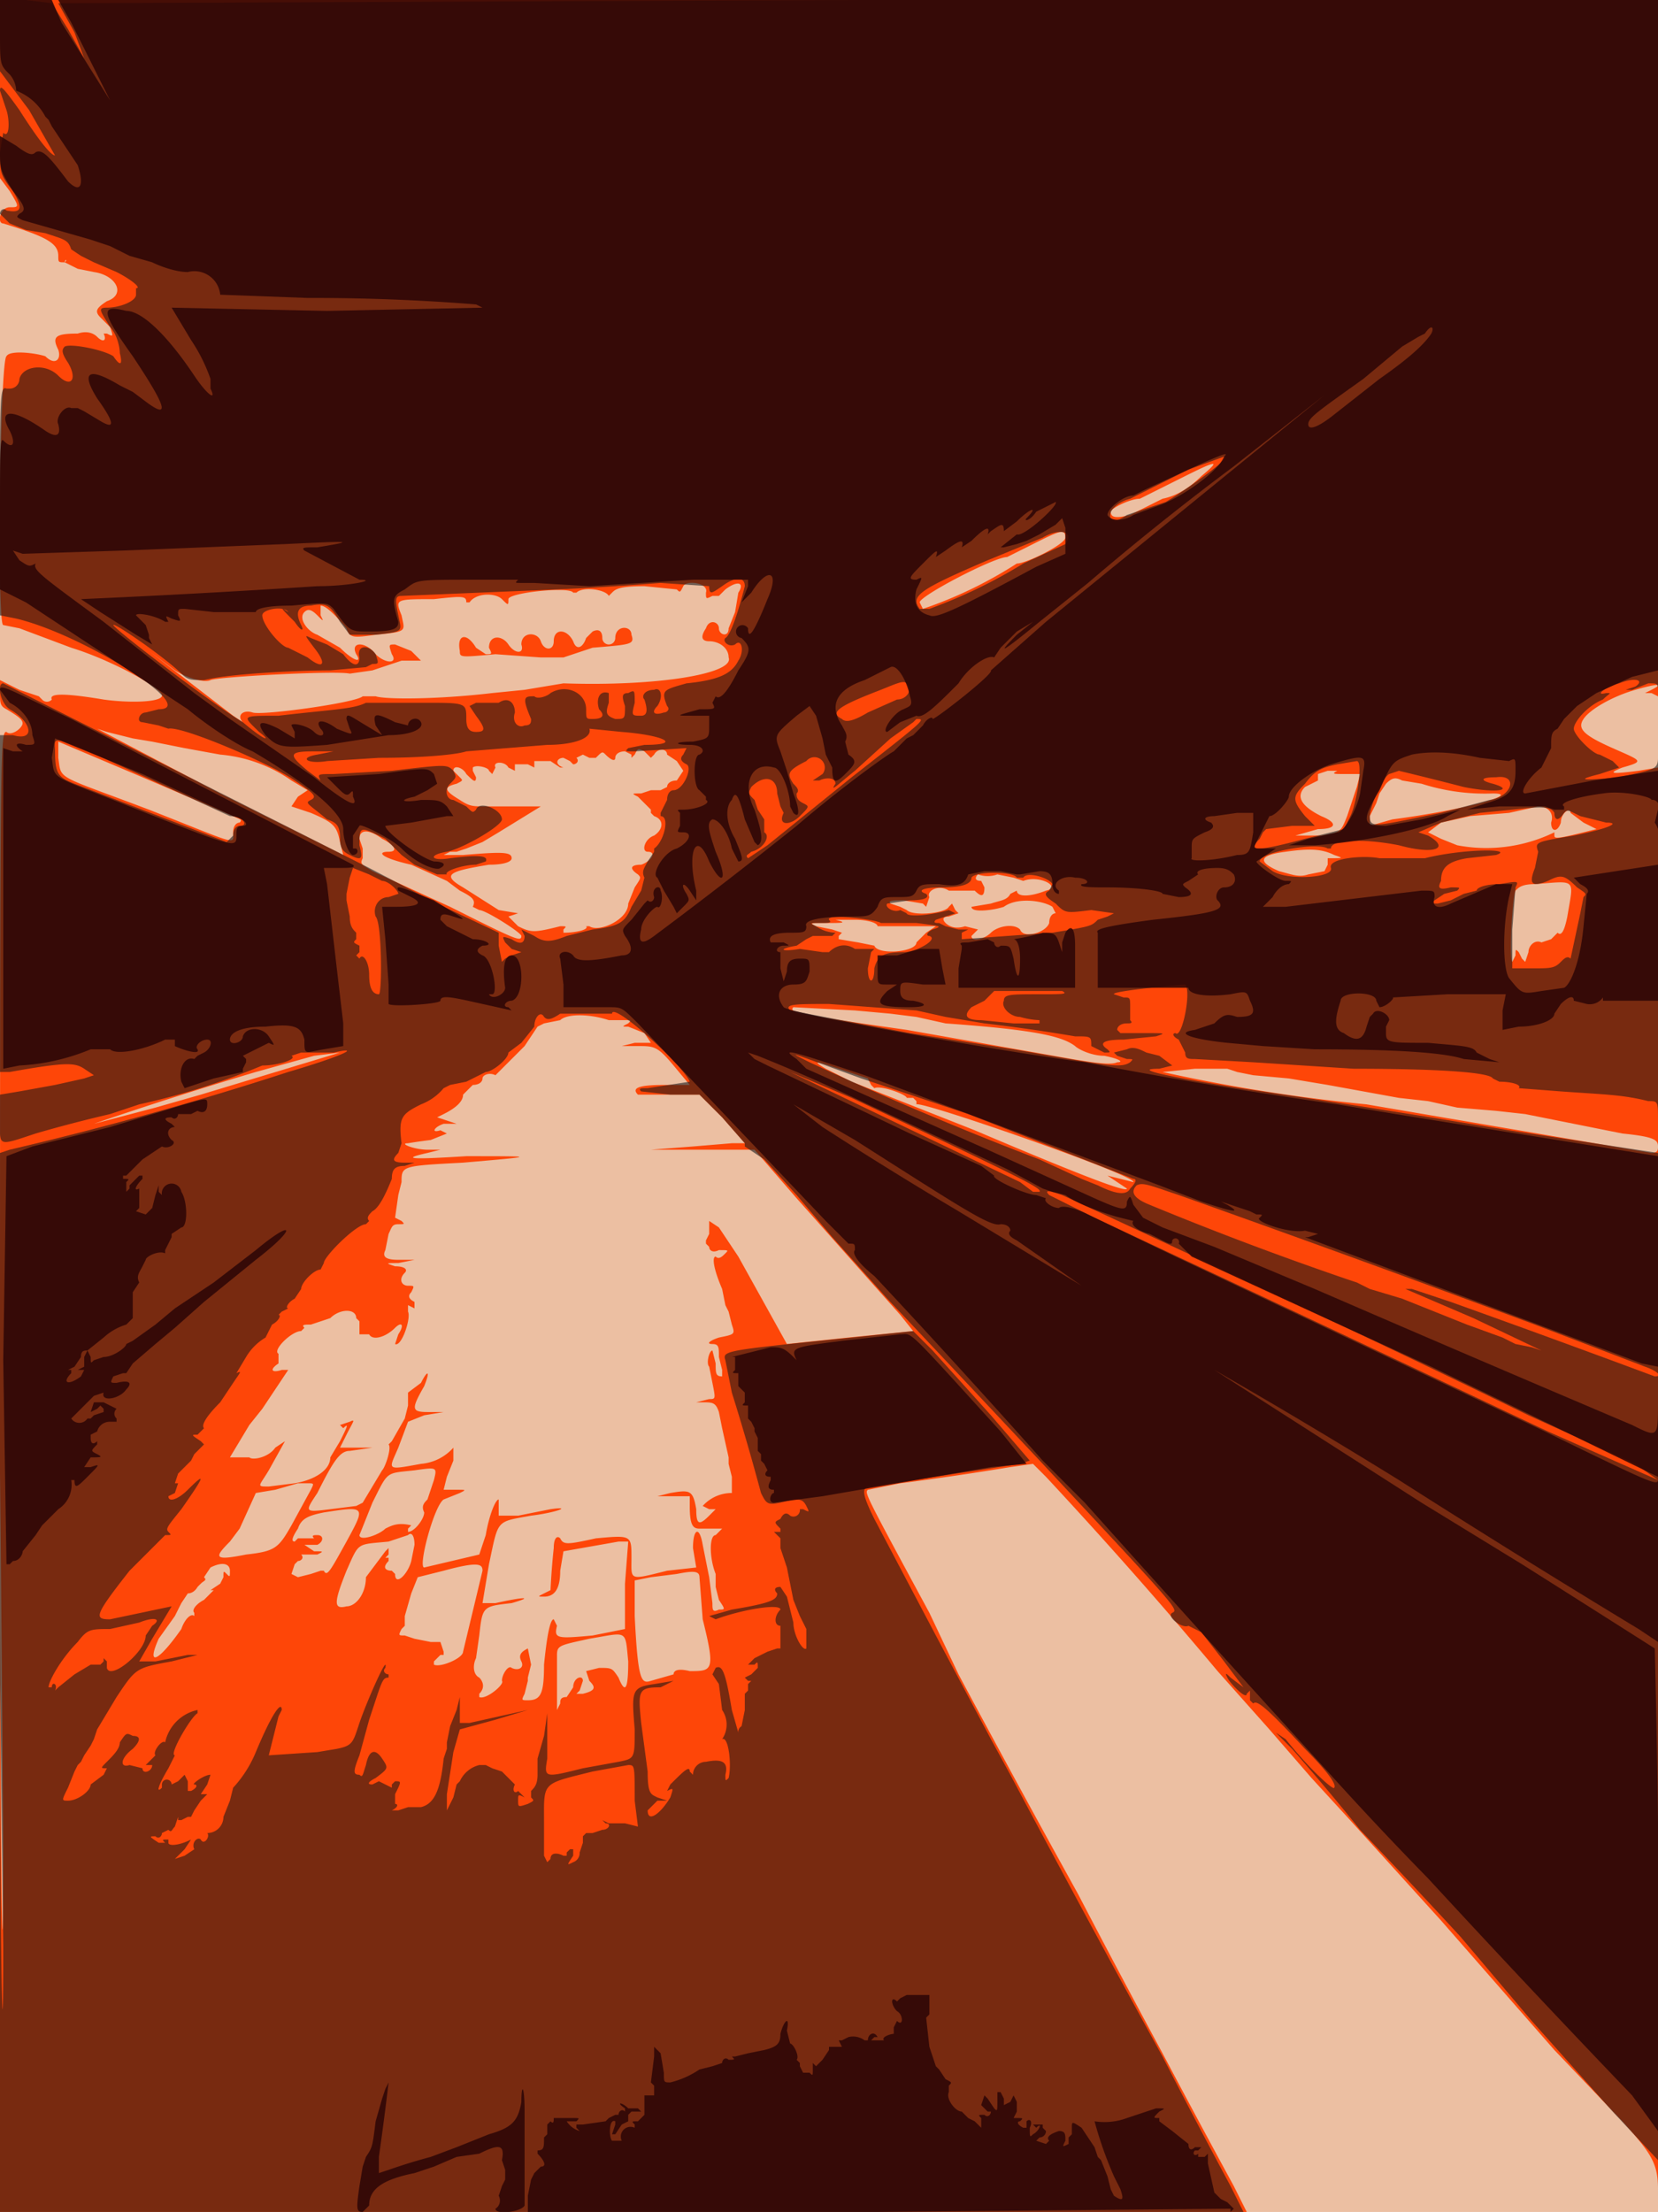 <svg id="16282281824-posters-1641523574860" itemscope="" itemtype="/posters"
  itemid="/+16282281824/posters/1641523574860" viewBox="0 0 512 683" preserveAspectRatio="xMidYMid slice" tabindex="0"
  xmlns="http://www.w3.org/2000/svg">
  <rect itemprop="background" width="100%" height="100%" fill="white" tabindex="-1"
    style="fill: rgb(236, 191, 162); color: rgb(11, 65, 102);"></rect>
  <path
    d="M0 27v28l3 4c3 5 3 5 0 5s-4 5-2 5c13 4 17 6 17 10 0 2 0 2 2 2 0-1 1-1 0 0l2 1 2 1 5 1c7 1 10 7 4 9-3 2-4 3-2 5l3 3c1 3 1 3-1 2h-1c1 2 0 3-2 1-1-1-3-2-6-1-7 0-8 1-6 5 1 3-1 5-4 2-3-1-11-2-12 0-2 1-3 83-1 83l5 1 16 6c13 4 29 13 28 15s-11 2-18 1c-12-2-17-2-16 0a2 2 0 01-3 0l-1-1-6-2-6-3v4c0 3 0 4 2 5 5 3 6 4 4 6-1 1-3 2-4 1-2 0-2 2-2 228v229h385l-4-8a4016 4016 0 01-22-41 3619 3619 0 01-26-49 5532 5532 0 01-37-68l-9-19c-20-37-20-37-19-38l10-2a962 962 0 0034-5l7-1 4 4a1522 1522 0 0153 60l16 18 13 15 11 12 29 32 35 40 21 22c9 10 11 13 11 21l1-222-1-223v6l-6 1c-8 1-10 1-5-1 7-2 6-2-3-6s-11-6-9-9 9-7 16-9 9-2 5 0l-2 1h2l2 1v1l1-108V0H0v27m366 120l-10 5-4 2c-3 0-9 3-9 4 0 2 2 2 6 1l10-5c5-1 9-4 12-7 6-5 5-5-5 0m-47 21l-8 4c-4 0-27 12-27 14l1 2a132 132 0 0029-14c3 0 15-6 15-8 0-3-2-2-10 2m-120 13c-8 0-9 1-10 2l-1 1c-1-2-8-3-10-1h-1c-1-2-20 0-20 2s0 2-2 0-8-2-10 1h-1c0-2-1-2-10-1-12 0-12 0-10 5 1 5 2 5-8 6-7 1-8 1-9-2-5-6-7-7-8-7v3c1 2 1 2-1 0s-3-2-4-1c-2 2 1 6 4 7l7 4c4 4 7 5 5 2-2-4 3-4 6 0 3 3 7 3 5 0-1-3-1-3 1-3l5 2 3 3h-6l-9 3-7 1c-4-1-41 1-43 2s-8-1-11-3l-8-6 26 20 3 2c-2-2 0-4 3-3s32-3 34-5h4c3 1 19 1 36-1l10-1 6-1 6-1c29 1 53-3 51-8 0-3-3-5-6-5-2 0-3-1-1-4 1-3 4-2 4 0s3 3 3 0l2-5 1-6c2-3 0-4-4-1l-2 2h-2c-2 1-2 1-2-1 1-3-6-4-7-2s-1 2-2 1l-10-1m-16 14l-2 2c-1 3-3 4-4 1-2-4-6-4-6 0 0 3-3 3-4 0s-6-3-6 1c1 3-2 3-4 0s-6-3-6 1c1 2 1 2-1 2l-3-2c-3-5-6-4-5 1 0 2 0 2 11 1l14 1h7l9-3c12-1 13-1 12-4 0-3-5-3-5 1a2 2 0 11-4 0c0-2-1-3-3-2M30 225l38 20 38 19-1-4c-1-5-2-6-9-9l-6-2 2-3 3-2-5-3a45 45 0 00-22-8l-11-2-10-2-6-1-8-2-3-1M0 455c0 125 1 177 1 114a61550 61550 0 00-1-114m18-221c1 7-1 5 28 16 28 11 26 11 26 7 0-2 1-3 2-3 1-1 0-1-2-2l-28-12-26-11v5m178-1l-1 1v-1l-2-1c-2 0-3 1-3 2s-1 1-3-1c-1-1-1-1-3 1h-2l-2-1-2 1c1 1 0 2-1 2l-1-1-2-1c-2 0-3 2 0 3h-1l-3-2h-5v2l-2-1h-4v2l-2-1c-1-2-5-2-4 0l-1 2-1-1c0-1-4-2-5-1v1l1 2c0 2-1 1-3-1-1-2-4-3-4-1l2 2c1 1 1 1-1 2-4 1-4 2 1 5 3 2 4 2 8 2h17l-13 8-5 3-5 2-3 1h-2l-2 1h6c12-1 15-1 15 1 0 1-2 2-7 2-12 2-15 3-8 7l11 7 6 1c5-1 5-1 0 0l-3 1 3 3c4 2 5 2 13 0 2 0 2 0 1 1v1c4 0 8-1 7-2h1c3 2 12-2 12-7l2-5c2-3 2-3 1-4-3-2-2-3 1-3 3-1 5-4 2-4-2 0-1-4 2-5 3-2 3-5 0-6l-1-1v-1l-2-2-2-2c-2-1-2-1 1-1l3-1h3l2-1c0-1 1-2 3-2l2-3-2-3-3-2c0-2-3-2-4 0l-1 1-1-1-1-1c-2-1-2-1-3 1m214 5l-3 1v2l-4 2c-3 3-1 6 5 9 5 2 5 4-1 4l-7 2h8c6-1 6-1 8-6l3-9 1-4h-5c-3 0-4 0-2-1h-3m18 4l-2 3-1 3-2 4v3l7-2c23-3 40-8 31-8a64 64 0 01-22-3l-6-1c-2-1-3-1-5 1m38 9l-12 1-9 2-4 3 4 2 5 2a48 48 0 0030-4v1c0 1 1 1 9-1l4-1-4-2-4-3c0-2-3 0-3 3-1 3-3 3-3 0 1-3-1-5-4-5l-9 2m-355 8l1 3v3c-1 2 0 2 3 4l24 11c20 10 22 11 22 9 0-1-11-8-13-8l-2-1c1-2 0-3-4-5l-4-3-11-5c-9-2-11-4-7-4 3 0 2-2-2-4-4-3-7-3-7 0m286 4c-8 1-9 3-2 6 4 1 6 2 9 1l5-1 1-2v-2c5 0 5 0 2-1-4-2-8-2-15-1m-95 7c-1 1-1 2 1 2l1 2c0 3-1 3-3 1h-8c-3-2-7 0-6 2l-1 3-1-1-6-1c-3 0-5 0-4 1l3 1 2 1c2 2 12 1 13-1l1-1 1 2 1 1-3 1c-2 0-2 1-1 2s3 2 6 1l4 1-2 2c0 2 4 1 6-1s7-3 9-1c1 3 8 1 9-2 0-2 1-3 2-3l-1-2c-3-2-11-3-15 0-3 1-10 2-10 0l6-1c3-1 5-1 6-3l2-1c0 2 4 2 9 0 5-1-2-5-7-3l-3-1-5-1a9 9 0 01-6 0m172 3c-4 0-5 1-6 2-1 2-2 21-1 22l1-2c0-2 0-2 1-1l1 2 1 1 1-3c0-2 2-4 4-3l3-1 2-2c1 1 2 0 3-5 2-12 3-11-10-10m-216 11c4 1 2 1-3 1s-5 0-3 1l5 1 3 1-1 1v1l6 1 5 1c1 3 13 2 13-1l3-3 3-2h-18c0-1-3-2-7-2h-6m-13 27c-1 1 0 2 8 3l13 2 14 2 51 9c6 1 12 2 14 1 2 0 1-1-4-2-4 0-8-2-9-3-4-3-12-5-40-7l-9-2-8-1-11-1-19-1m-72 4l-5 1-2 1-4 6-6 6-3 3c-2-1-4 0-4 1s-1 2-3 2l-3 3c0 2-2 4-6 6l-2 1 3 1 3 1h-4c-3 1-4 3-1 2l2 1-5 2a161 161 0 00-7 1c-3 0 2 2 6 2h4l-4 1c-9 2-4 2 12 1 22 0 22 0-1 2-19 1-19 1-19 6l-1 4-1 7 2 1c1 1 1 1-1 1s-2 1-3 3l-1 5c-1 2 0 3 4 3h5l-5 1c-4 0-4 0-1 1 3 0 4 1 3 2-2 2-1 4 1 4s2 0 1 2c-1 1-1 2 1 3v2l-2-1v2c1 2-2 11-4 10l1-3c2-3 1-4-1-2-3 3-7 4-8 2h-3v-4l-1-1c0-3-5-3-8 0l-6 2c-2 0-3 0-2 1l-1 1c-3 0-9 6-7 7v3c-3 2-2 3 1 2h2l-8 12-4 5-6 10h6c1 1 6 0 8-3l3-2-5 9c-3 5-4 5 0 5l8-1c6-1 11-4 11-8l3-5c2-4 3-6 1-4l-1-1 3-1c2-1 1 0-1 4l-2 4h10l-7 1c-3 0-5 3-10 13-4 6-4 6 4 5l8-1 2-1 6-10c1-1 3-7 2-8l1-1 4-7 1-4v-4l4-3c2-4 3-4 1 1-4 7-4 8 1 8h5l-6 1-5 2-3 8c-3 7-4 7 7 5a15 15 0 0010-5v4l-2 5-1 4h4c3 0 3 0 1 1l-5 2c-3 2-8 21-6 21l17-4 2-6c1-6 3-11 4-11v5h6l10-2c7-1 2 1-6 2-11 2-10 1-13 15l-2 12h4c9-2 12-2 5 0-9 1-9 1-10 10l-1 7c-1 2-1 5 1 6 1 1 2 3 0 5v1c2 1 8-4 7-5 0-2 2-5 3-4 2 1 4 0 3-2s0-3 2-4l1 5-1 4v1l-1 4c-1 2-1 2 1 2 4 0 5-2 5-11 1-10 2-14 3-14l1 2c-1 4 0 4 11 3l10-2v-14l1-13h-3l-17 3-1 6c0 6-2 8-5 8-2 0-2 0 0-1l2-1a218 218 0 011-13c0-3 1-4 2-3 1 2 2 2 11 0 11-1 11-1 11 6s-1 7 11 4l9-1-1-6c0-6 2-7 3-1l2 10 1 8c0 2 0 3 2 2 2 0 2 0 0-3l-1-4v-4c-2-5-2-12 0-12l2-2h-7c-2 0-3-1-3-7v-3h-10l4-1c6-1 7-1 8 5 0 5 1 5 4 2l2-2h-2l-2-1a12 12 0 019-4v-5l-1-4v-2l-2-9-1-5c-1-3-2-3-5-3h-2l4-1c2 0 2 0 1-5l-1-5c-1-1 0-5 1-5l1 4c0 3 0 4 2 4v-2l-1-4c0-3 0-4-2-4s-1-1 2-2c5-1 5-1 4-4l-1-4-1-2-1-5c-3-7-3-10-2-10 1 1 2 0 3-1s1-1-2-1c-2 1-3 0-3-1l-1-1v-1l1-2v-4l3 2 6 9 15 27 19-2 20-2-4-5-32-36-13-15h-32l13-1 12-1h4l-7-8-7-7h-19c-2-2 0-3 8-3h8l-5-6c-5-6-6-6-11-6h-5l4-1h5l-2-3-5-2c-2 0-2 0 0-1 1-1 1-1-1-1h-5c-6-2-13-2-15 0m-76 11l-18 5a1312 1312 0 00-50 16l19-5 14-4 43-13-8 1m158 4l2 1 6 3 38 15c40 17 47 19 47 18l-6-4-7-3 7 3 8 2c1-2-65-25-67-24v-1l-1-1h-2c0-1-8-4-10-3l-1-1-1-2-9-3c-6-2-9-3-4 0m124 0h-10l-10 1a529 529 0 0063 10l88 15c2 0 2-1 2-2 0-2-1-3-11-4l-30-6-9-1-12-1-9-2-9-1-22-4-12-2-11-1-5-1-3-1M128 454c-9 1-8 0-13 10l-4 10c0 2 6 0 8-2 2-1 4-2 8-1l-1 1v1c2 0 5-4 5-6-1-2 0-3 1-4l2-6c1-4 1-4-6-3m-36 4l-7 2-6 1-5 11-3 4c-5 5-5 6 5 4 9-1 10-2 14-9l6-11c1-2 1-2-1-2h-3m8 9c-5 1-7 2-8 5-2 3-2 4-1 4l1-1h5c-1-1 0-1 1-1 2 0 2 2 0 3h-4l3 2c3 0 3 0 1 1h-5c1 1 0 2-1 2l-1 1-1 3 2 1 4-1 3-1h1c1 2 2 0 7-9 6-11 6-11-7-9m26 7l-6 2c-10 1-9 0-13 9-4 10-4 12 0 11 3 0 6-4 6-9l3-4 3-4 1-1v2l-1 1h1v1c-2 2-1 3 1 3l1 1c0 4 4 0 5-4l1-5c0-3-1-4-2-3m-61 10l-2 3c1 1 0 1-1 2l-1 1s-1 2-3 2l-2 3-2 4-5 7c-4 9 0 7 7-3 1-3 3-5 4-4v-1c-1-1 1-3 3-4l3-3h-1l3-2 1-2c0-2 0-2 1-1s1 1 1-1-2-3-6-1m72 1l-8 2-2 5-2 7v3l-1 1c-1 2-1 2 1 2l3 1 5 1h3l1 3v1h-1l-2 2v1c2 1 9-2 9-4l6-25c0-2-1-3-12 0m72 1l-8 1-5 1v11c1 20 2 21 5 20l7-2c0-1 1-2 5-1 7 0 8 0 4-16l-1-13c0-2-2-2-7-1m-27 20c-9 2-10 2-10 5v17l1-2c0-1 0-2 2-2l2-3c0-3 3-4 3-2l-1 3-1 1h2c4-1 4-2 2-4l-1-3 4-1c4 0 4 0 6 3 2 5 3 4 3-5-1-10 0-9-12-7"
    tabindex="-1" itemprop="light"
    style="fill-opacity: 0.965; fill-rule: evenodd; fill: rgb(255, 67, 4); color: rgb(42, 44, 45);"></path>
  <path
    d="M0 11v11l9 12 8 14c-1 0-4-3-11-14-5-7-6-8-6-6l2 6c1 3 1 9-1 7l-1 6c0 6 0 7 4 12 3 5 3 7-2 6-1-1-2 0-2 1l3 3 5 2 6 1c6 2 7 2 8 5l3 2 4 2 7 3c4 2 8 5 6 5v2c0 2-5 4-9 4-3 0-2 1 1 6 2 2 3 6 3 8 1 4 0 4-2 1-3-2-13-4-15-3-1 1-1 2 1 5 3 5 1 8-3 4s-11-3-12 1a3 3 0 01-3 3H2c-2-1-2 3-2 34v36l5 1c21 5 57 28 44 28l-4 1c-2 0-3 3-1 3l5 1 3 1c4-1 32 11 39 16 6 4 7 5 5 6s-1 1 5 6c3 1 4 2 4 6 0 3 1 4 3 5 4 2 4 1 3-3 0-6 0-6 8-2l5 5 4 3 7 3h3c-1-1 5-3 9-3l3-1c1-2-3-2-11-1-6 1-7-1-1-2 5-1 17-8 17-10 0-3-7-6-8-3-1 1-1 1-3-1l-4-2c-2 0-3-3-1-5s2-2 1-4c-2-2-2-2-19 0l-18 1c-5 0-5 0-4 2l-4-3c-6-5-6-6 2-6h6l-5 1c-6 1-3 3 3 2l16-1c14 0 24-1 27-2l25-2c8 0 14-2 13-5-1-1-1-1 0 0l10 1c13 1 19 4 7 4l-5 1c-1 1-1 1 2 1l16-1-1 2c-1 1-1 2 1 3s-1 8-4 8c-1 0-2 1-2 3l-2 4v1c3 0 1 8-2 10v1l-2 3c-1 2-2 3-1 5l-1 4-3 5c-2 5-4 6-12 7l-8 2c-5 2-7 2-10 0l-4-2 1 2c0 2-1 3-4 1-3-1-3-1-2 1l2 2 3 1-3 1-2 1-1 1-1-5v-4l-19-9-21-11L1 211c-2 0-1 6 2 8 7 4 8 10 1 8H0v104h3c17-3 20-3 23-1l3 2-3 1-9 2-11 2-6 1v8c0 8-1 8 11 4a427 427 0 0123-6l9-3a222 222 0 0038-12c5 0 11-2 9-3l3-1h10c9-2 3 1-14 6a1049 1049 0 01-86 24l-3 1v327h384l-4-8a2361 2361 0 01-21-40 6267 6267 0 01-47-87l-6-11-17-32-19-36c-4-8-4-10-1-10l46-7 3-1-12-14-18-20-6-6-19 2c-39 4-40 4-39 7l2 10a766 766 0 019 31c2 4 2 4 10 2 2 0 3 0 4 2s1 2-1 1h-1a2 2 0 01-3 2c-1-1-2-1-3 1-2 1-2 1 0 3v1h-2l1 1 1 1v3l1 3 1 3 2 10 2 5 2 4v6c-1 1-4-4-4-8l-1-4-1-4-2-3c-2 0-2 1-1 2 0 2-2 3-14 5l-7 2 2 1c8-3 20-5 20-3-2 2-2 5 0 5v7h-1l-3 1-4 2-2 2h2c1-1 1-1 1 1l-2 2-2 1 1 1h1l-1 1v2l-1 1v5l-1 5a2 2 0 00-1 2l-2-7c-2-12-3-14-5-13l-1 2 2 3 1 8a8 8 0 010 9c2-1 3 8 2 12-1 1-1 1-1-1 1-4-1-5-6-4a4 4 0 00-4 4l-1-1c0-2-2 0-6 4l-1 2c2-1 2-1 1 2-3 5-7 8-7 4l3-3h3l-3-1c-2-1-3-1-3-8l-2-15c-1-10-1-11 6-11l4-2-6 1c-7 1-7 2-6 14 0 9 0 9-5 10l-11 2c-12 3-12 3-11-3v-14l-1 7-2 7v5c0 3-1 4-2 5v2c1 1 1 1-1 2-3 1-3 1-3-1s0-2 2-1c1 1 1 1 0 0l-2-2c-1 1-2 0-1-2l-2-2-2-2-3-1-2-1h-2a9 9 0 00-6 5l-1 1-1 4-2 4v-5l2-13 2-7 11-3 10-3-18 4h-3v-8l-1 4-2 5-1 5v2l-1 3c-1 10-3 14-7 15h-4l-3 1h-2c2-1 2-2 1-2v-3c2-4 2-4 0-4l-1 1v1l-2-1-2-1-2 1c-2 0-1-1 1-2 4-3 4-3 2-6s-4-3-5 2c-1 3-1 4-2 3-2 0-2-1 0-6l3-11c4-12 4-13 6-13v-1c-1 0-2-1-1-2 1-5-6 11-8 17s-2 7-7 8l-6 1-15 1 3-12 1-2c0-3-3 1-8 13a37 37 0 01-7 11l-1 4-2 5a5 5 0 01-5 5c1 1-1 4-2 2-1-1-3 1-2 3l-3 2-3 1 3-3 2-3c-4 2-7 2-7 1v-1c-2 0-2 0-1 1h-2c-3-2-3-2-1-2 1 1 2 0 2-1l2-1c1 1 1 0 2-1l1-3v1h1l2-1h1l1-2 2-3 2-2h-2l2-3 1-3c-2 0-6 3-5 3s1 1-1 2h-1v-3l-1-2-2 2-2 1a1 1 0 00-3 0v1c-2 2-1-1 2-6l2-4c-2 0 5-12 7-13v-1a13 13 0 00-10 10c-1-1-4 3-3 4l-1 1-2 2h2c0 2-3 3-3 1l-4-1c-3 1-3-2 1-5 2-2 3-4 0-4-2-1-2-1-4 2 0 2-2 4-4 6s-2 2 0 2l-1 2-4 3c0 2-4 5-7 5-2 0-2 0 0-4l2-5 1-2 1-1 1-2 2-3 1-2 1-3 6-10c6-9 6-9 17-11l8-2h-3l-10 2h-5l4-7 6-10-19 4c-5 0-5-1 6-15l11-11c2 0 2 0 1-1s0-2 4-7c7-10 8-12 2-6-3 3-6 4-6 2l2-1 1-3h-1l1-3 3-3 1-1 1-2 1-1 2-2-1-1c-3-2-3-2-1-2l2-2c-1-1 1-4 5-8l2-3 2-3c2-3 3-4 1-3l3-5a17 17 0 016-6l2-4c2-1 3-3 2-3l1-1 2-1c-1 0 0-2 2-3l2-3c0-2 4-6 6-6l1-2c0-2 10-12 13-12l1-1c-1-1 0-2 1-3 2-1 4-5 6-10 0-3 1-4 4-4l3-1h-3c-4 0-4-1-2-3l1-3c-1-8 0-9 6-12a17 17 0 007-5l2-1 5-1 2-1 4-2c2 0 7-4 7-6l4-3 4-5c0-3 2-5 3-3 1 1 2 1 5-1h16c0-4 22 16 24 21l-13 2c-2 0-3 0-2 1l9 1h9l7 7 7 8v1l6 4 10 11 11 13 17 19 17 18 31 33c42 45 42 45 40 46s3 5 5 4l4 2 7 9 6 8-4-3c-1-1-2-2-1 0s6 7 6 5l1-1v3l1 1c1-1 3 0 16 14 6 6 10 11 9 12 0 1-7-5-15-15l-3-2 5 5a764 764 0 0121 25 2540 2540 0 0131 33l22 26 25 28 14 15v8l1-156c0-91 0-164-1-163l-46-7a3873 3873 0 00-83-13c-25-4-33-6-25-6l4-1-4-3-4-1c-2-1-4-2-6-1l-4 1 1 1 3 1c2 0 2 0 1 1-3 2-7 1-36-4l-32-5-37-7c-2-2 2-2 12-2a46657 46657 0 0027 2l9 2 12 2a535 535 0 0128 4c5 0 5 0 5 3l4 2c2 0 2 0 1-1-3-2-1-3 5-3l10-1c3-1 3-1-3-1h-8l-1-1c0-1 1-2 3-2 1 0 2 0 1-1v-4c0-3 0-3-2-3l-3-1c-1-1 21-3 22-3 2 2-1 17-3 15-1 0-1 1 1 2l2 4c0 2 1 2 3 2l18 1 31 2c25 0 42 1 43 3l2 1c4 0 7 1 6 2l13 1c14 1 19 1 27 3 3 0 3 0 3 6l1-57-1-58c0 7 1 6-12 9-11 1-14 1-6-1l6-2-2-2-4-2c-2 0-8-6-8-8s4-7 9-9c2-2 3-2 1-2-4 1 0-2 4-3 5-2 8-1 5 1l-3 1h2l5-2c3 0 3 0 3 3l1-106V0H265L18 1l5 9 3 8-5-9-5-8-8-1H0v11m367 134l-12 6-6 3c-4 1-7 4-6 6 1 1 2 1 5-1l12-4c5-3 21-14 18-14l-11 4m-45 21l-17 7c-21 9-24 11-21 15h3a159 159 0 0029-14l13-6c3-4-2-5-7-2m-99 15c-3 2-4 3-4 0l-15-1a927 927 0 01-32 2l-48 2c-2 0-2 1-1 6s2 5-7 6h-8l-3-4c-3-5-4-6-9-5-4 0-5 2-3 6 1 2 0 2-2-1-4-4-5-5-2-3 1 1 1 1 0 0-1-2-8-1-8 1 0 3 6 10 8 10l6 3c5 4 6 2 2-3-3-4-3-4-1-3l5 2 5 3c3 4 5 4 5 1-1-4 3-4 5-1 1 3 1 3-1 3l-2 1-11 1c-10 0-31 1-39 3-4 0-5 0-7-2-5-5-21-16-21-15s30 24 40 30c7 6 9 6 5 3-5-5-6-5 6-5 17-2 23-2 27-4h18c13 0 13 0 13 5 0 3 1 4 3 4 3 0 3-1 0-5l-2-3 2-1h7c3-2 5 0 5 3-1 3 1 5 3 4 2 0 2-1 2-2-3-7-2-7 1-7 1 1 4 0 5-1 5-3 11 0 11 5 0 3 0 3 2 3 3 0 4-1 2-3-1-3 0-6 3-5v3c-1 3-1 4 2 5 3 0 3 0 3-4-1-3-1-4 1-4 2-1 2-1 2 3-1 4-1 4 2 4 2 0 2-2 1-5-1-1 0-3 3-3 2-1 3 2 1 5-2 2-1 3 2 2 1 0 2-1 1-2-2-5-1-5 6-7 10-1 14-3 16-7 2-3 1-7-1-5-2 1-4-1-3-2 2-1 5-12 6-16 0-3-3-3-7 0m49 32c-13 5-16 7-12 9 1 1 3 1 8-2l9-4c3 0 5-3 3-5-1-1-3 0-8 2m10 10l-7 5-11 10c-5 4-8 7-6 4 0-2-3-2-5-1h-2l3-2a3 3 0 10-5-4c-6 3-6 4-4 7 1 1 2 2 1 3 0 1 0 2 2 3s2 1-1 4-7 3-5-1l-1-2-1-4c0-5-4-6-8-2-1 2-1 2 1 4l1 3 2 3v4c2 1 0 5-4 6-1 1-2 1-1 2l6-4 26-21c23-18 23-18 20-18l-1 1m-265 9c0 7 1 8 6 10l47 18 2-2c0-2 1-3 2-3 3 0 1-3-3-3l-26-12c-31-14-28-13-28-8m396 4c-5 1-7 2-10 6-4 4-4 5 0 10l3 3h-7l-8 1-1 1-1 2c-4 4-1 4 14 0l12-3 2-4c2-4 4-17 2-17l-6 1m16 3c-2 1-6 10-6 13 0 4 2 3 22-1l15-4c7-1 9-8 2-7-5 0-5 1-1 2 7 2 1 3-9 1a1211 1211 0 00-20-5l-3 1m38 11l-10 1-12 3-7 3 3 1c7 4 2 6-9 3-10-2-21-2-21 1h-1c-3-2-21 1-21 4l4 3c5 3 19 2 18-1s10-4 15-3h14c12-3 28-3 22-1l-9 1c-6 1-8 3-8 7-1 2-1 3 3 2 3 0 3 0 2 1l-4 1-3 2c-1 1-1 1 1 1l4-1 4-2 4-1c0-1 3-2 7-2 6-1 6-1 5 1l-1 13v12h6c6 0 7 0 9-2 1-1 2-2 3-1l3-14 1-5c1-1 1-1-2-3-4-4-5-4-9-2-5 2-6 1-4-4l1-5c-1-3-1-3 11-5 10-2 15-4 10-4l-8-2c-4-2-4-2-5-1-2 3-3 2-3 0-1-2-4-2-13-1m-358 18l-1 3-1 5v2l1 5c0 3 1 4 2 5v2c-1 1-1 1 1 2v2l-1 1 1 1c1-2 3 1 3 5s1 6 3 6c1 0 1-22-1-24-1-3 1-6 4-6l3-1c0-1-3-4-5-4l-4-2-5-2m191 3c0 2-3 3-9 3s-8 1-5 2c1 1 0 2-5 2l-7 1c-1 1 2 3 4 2l2 1c0 1 6 1 13-1l2 1-3 1-3 1c-1 1 0 1 1 1l2 1 4 1h3l-2 1v2l28-2c12-2 12-2 14-4l3-1 2-1-7-1c-8 1-8 1-11-2-3-2-4-3-2-4l1-2c-1-2-8-4-9-2h-2c-1-2-13-2-14 0m-44 13c1 1 0 1-3 1s-3 0-1 1a11 11 0 006 2l-1 1h-6l-2 1-3 2c-6 1-5 2 1 1l7 1h2c2-2 5-3 8-1h6l-1 1-1 5c0 5 2 5 2 0 1-4 3-5 9-5 4 0 11-4 8-5-1 0-1-1 1-2 3-1 3-1-5-2h-11c-1-1-17-3-16-1m51 22l-2 2-1 1-4 2c-3 3-1 4 3 4l10 1h8v-1a25 25 0 01-6-1c-3 0-6-3-5-5 0-2 2-2 11-2 7 0 9 0 7-1h-21m-57 22a1106 1106 0 0071 30l13 6 5 2c6 3 9 3 10 1 2-2 2-3 1-3l-51-20-33-11c-22-8-24-9-16-5m-6 3l71 34 4 3h2c1-1-5-4-58-29l-19-8M0 520c0 90 1 126 1 81a31130 31130 0 00-1-81m351-154c-2 2-1 4 4 6a1049 1049 0 0061 23l3 1 4 2 10 3 10 4 10 4 11 4 4 2 5 1 3 1-21-10-21-9h2l12 4a5157 5157 0 0163 23c3 0 0-2-3-3l-34-13a7798 7798 0 00-110-40c-9-3-11-4-13-3m-27 3l14 7a31067 31067 0 01140 66l34 15-7-5-33-15a4492 4492 0 00-84-40 8206 8206 0 00-60-28c-3-1-6-2-4 0M43 501l-9 2c-6 0-7 0-10 4-5 5-9 12-9 14h1c0-2 2-1 1 1l1-1 5-4 5-3h3l1-1v-1l1 1v2c1 4 12-5 12-10l2-3c3-2 1-3-4-1m140 46c-16 4-15 3-15 16v10l1 2 1-1c0-2 2-2 4-1h1v-1l1-1h1v2c-2 3-2 3 0 2a3 3 0 002-3l1-3v-2l1-1h2l3-1c2 0 3-2 1-2l-1-1 2 1h5l4 1-1-8c0-11 0-11-2-11l-11 2"
    tabindex="-1" itemprop="regular"
    style="fill-opacity: 0.578; fill-rule: evenodd; fill: rgb(21, 21, 24); color: rgb(150, 150, 150);"></path>
  <path
    d="M0 10c0 10 0 10 3 13a8 8 0 012 5 17 17 0 019 8l1 1 1 2 8 12c2 6 1 9-3 5-6-8-8-10-10-9-1 1-2 1-6-2l-5-3v6c0 5 1 6 4 11 4 5 4 6 2 7-1 1-1 1 1 2l21 6 6 2 6 3 7 2c2 1 7 3 11 3a8 8 0 0110 7l27 1a634 634 0 0152 2l2 1-48 1-48-1 6 10a52 52 0 016 12v3c2 4-1 2-5-4-8-12-16-20-21-20-8-2-8 0 2 14 10 15 12 20 4 14l-4-3-4-2c-10-6-12-4-7 4 5 7 6 10 1 7l-5-3-2-1h-2c-2-1-5 3-4 5 1 4-1 4-4 2-10-7-15-7-11 0 2 4 1 6-2 3-1-1-1 4-1 22v24l8 4 50 33c6 5 15 11 20 13 17 10 28 19 28 24 0 4 2 8 3 8s2-1 1-2h-1v-4l2-3c0-1 10 4 13 7 5 5 11 7 12 6 2-1 1-2-2-2-4-1-15-9-15-11l8-1 11-2h2l-2-3c-2-2-3-2-8-2-6 1-7 0-2-1l4-2 3-2-1-3c-2-2-2-2-17 0l-16 1 3 3c2 2 3 3 4 2s1-1 1 1c2 4-2 2-12-6l-26-18-11-8-28-22c-19-14-22-16-21-18 1-1 1-1 0 0-2 1-2 1-5-1l-2-3 3 1 31-1 50-2c21-1 22-1 10 1-4 0-5 0-4 1l17 9c6 0-3 2-13 2a3418 3418 0 01-73 4l6 4 11 7 5 3-1-2v-1l-1-3-3-3c0-1 6 0 9 2h1c-1-2-1-2 1-1 3 1 3 1 2-1 0-2 0-2 2-2l9 1h13c0-1 3-2 11-2 11-1 11-1 13 1 5 7 5 7 11 7 8 0 9-1 9-3-2-7-2-8 2-10 4-3 3-3 22-3h13c-1 1-1 1 1 1h4l17 1 32-2h17v2l-2 5 3-3c5-8 9-7 5 2-4 10-6 13-6 9a2 2 0 10-2 3c3 3 3 4-1 10-4 8-6 9-7 8l-1 2c1 2 1 2-4 2-7 2-8 2-2 2h5v3c0 4 0 4-5 5-6 0-6 1-1 1 4 0 5 2 3 3-2 0-2 10 0 11l2 2v1c2 1-3 3-7 3-2 0-2 0-1 1v4c-1 2-1 2 1 2 3 0 2 3-2 5-4 1-8 8-6 9l2 4 3 5 1 2 2-2c2-2 2-2 1-4-2-3-1-4 1-1l2 3v-3c-3-12 0-19 4-9 4 8 6 6 2-3-2-6-3-9-1-10 2 0 5 4 6 9l2 4c2 0 1-2-1-7-3-5-3-10-1-12 1-3 2-2 4 6l3 7 1 1c2-1 1-5-1-11-4-8-1-15 6-13 2 0 5 7 5 12l1 2c2 2 2-1 0-6l-2-7-2-6c-2-5-2-5 5-11l4-3 2 3 2 7 1 5 2 4c0 5 1 5 4 2s4-4 1-6l-1-4c1-2 0-3-1-5-4-6-2-11 7-14l8-4c2-1 5 4 6 9 1 3 0 3-2 4-3 1-7 7-5 7l4-3 5-2c2 1 6-3 13-10 3-5 9-9 11-8l2-3 5-5 5-3-5 4c-7 7-4 5 7-4l15-12a853 853 0 0145-36l28-22-86 70-17 15c1 1-17 15-18 15 0-1-2 0-3 2l-3 3-2 1-4 4c-2 1-16 11-30 23a1614 1614 0 01-44 34c-4 3-5 2-4-2 0-3 4-7 5-7 1 1 2-3 1-5 0-2-3-1-2 2 0 1-1 2-2 1l-1 1-4 5c-3 3-3 3-2 5 3 4 2 6-1 6-10 2-14 2-15 0-2-2-5-1-4 1l1 8v7h14c4 0 4 0 9 5l58 61 7 7c2 0 2 0 2 2-1 1 1 4 6 8a2990 2990 0 0152 57l13 13a10565 10565 0 0075 83 1101 1101 0 0031 33 4592 4592 0 0063 67l8 11a3986 3986 0 00-1-149 19814 19814 0 00-41-26l-31-19-64-41a2047 2047 0 0157 34 3675 3675 0 0074 46l6 4V357l-81-13-18-3a1625 1625 0 01-78-13c-24-3-91-15-93-17-3-4-1-7 3-7s4-1 5-4c0-4 0-4-3-4s-4 1-4 4l-1 3-1-4v-5c-2 0-1-2 1-2s2 0 0-1h-4c-1-2 1-3 6-3 4 0 5 0 5-2-1-2 5-3 14-3 5 0 6 0 8-3 1-3 2-3 6-3s5 0 6-2 2-2 7-2c6 1 8 0 9-3l5-1h5l5 1h1l6-1c3 0 4 1 4 4 0 2 1 3 2 3v-1c-3-2 1-5 5-4 4 0 5 2 2 2-1 1 3 1 8 1 9 0 17 1 17 2l5 1c4 0 5-1 2-3-1-1-1-1 1-2l3-2c-1-1 1-2 6-2 3 0 4 1 5 2 1 2 0 4-3 4-2 0-3 3-2 4 3 3-1 4-20 6-15 2-18 3-17 4v17h28c0 2 5 3 13 2 5-1 5-1 6 2 2 4 1 5-4 5-3-1-4-1-7 2l-6 2c-7 1 0 3 10 4l11 1 16 1c25 0 40 1 46 3l11 1-3-1-4-2c-1-2-4-2-15-3-12 0-13 0-13-3v-2l1-2c0-2-4-4-5-2l-1 1-1 3c-1 4-3 5-7 2-3-1-3-4-1-10 0-3 11-3 11 0l1 2c2 0 5-3 4-3l17-1h18l-1 5v6l5-1c6 0 11-2 11-4l2-3c2-2 4-3 4-1l4 1a5 5 0 005-2v1h17v10l1-39-1-46v4l-20 3-21 4c-2 0 1-5 5-8l3-6c0-4 0-5 2-6l2-3 4-4 6-4 11-5 8-2V90l1-90H18l4 7 12 24L19 7l-3-7H0v10m440 93l-2 1-5 3-12 10c-14 10-17 12-17 14s3 1 8-3l14-11c10-7 14-11 16-14 1-2 0-3-2 0m-73 42l-13 6-4 2c-3 0-8 4-8 6 1 2 5 2 8 0l8-3c6-2 18-10 20-15 1-1 2-2-11 4m-47 13c-2 3-4 3-3 2 4-4 1-3-3 1l-4 3c0-3-1-2-4 0l-1 1c1-3-1-2-5 2l-3 2c1-3-1-2-5 1l-3 2c1-3 0-2-4 2s-5 5-2 5c2-1 2-1 0 3-1 4 0 7 4 8 2 1 7-1 33-15l9-4v-8l-1-3-2 2-5 3-4 2-3 1-4 1h-1l5-4c2 1 13-9 12-10l-6 3M0 213l3 4c4 2 7 6 7 10 1 3 1 3-2 3-3-1-4 0-1 2H4l-3-1v99l5-1a66 66 0 0022-5h6c2 2 11 0 17-3h3v2c2 1 8 3 7 1-1-1 1-3 3-3s1 3-1 4l-2 1-1 1c-3-1-5 3-4 7l1 2 9-3 9-2v-1l1-2v-1l-1-1 2-1 4-2 2-1c2 1 2 1 0-2s-7-3-8 0c0 2-4 3-4 1s3-4 11-4c9-1 11 0 12 4 0 5 0 4 6 3l6-1v-7l-2-17-3-26-1-5h4c4 0 6 0 5-1l-87-45c-19-9-22-11-22-9m107 9l1 3c1 2 1 2-4 0-4-3-7-3-5 0 2 2 0 3-2 1s-7-3-7-2l1 2v2l-5-3c-6-3-7-2-4 2 4 4 5 4 19 3l19-3c7 0 11-2 10-4s-4-1-4 1l-4-1c-6-3-7-3-6 1l2 3-5-3c-5-3-6-4-6-2m-91 12c1 7-1 5 24 15 33 13 33 13 33 9 0-2 0-3 2-3s1-2-3-3l-28-13-27-11-1 6m420-1c-6 2-6 2-10 11-6 10-5 11 2 11l11-2 8-2 4-1-4 2c-6 4-26 8-41 9h-8l6-2 9-2c2 0 6-7 7-12l1-7c1-5 0-5-10-2-6 2-13 7-13 10 0 1-4 6-6 6l-4 8c-1 2-1 2 2 2h4l-3 2-3 2c0 1 7 6 9 6s2 0 1 1c-2 0-4 2-5 4l-3 3h7l42-5c4 0 4 0 4 2-1 3 1 4 5 2l14-6h5l-1 4c-2 9-2 22 0 25 4 5 4 5 10 4l7-1c2-1 5-8 6-19l1-10c1-1 0-2-2-3l-2-2 13-2 13-2v-5a9 9 0 00-1-8l1-4a2 2 0 00-2-3c0-1-9-3-15-2-8 1-14 3-12 4v1h-3l-3-1h-14l-10 1 6-2c7-2 9-4 9-10 0-4 0-4-2-3l-9-1c-9-2-16-2-21-1m-61 19c-3 0-4 1-1 2 1 1 1 2-2 3-4 2-4 2-4 5v3c-1 1 6 1 14-1 4 0 4-1 5-7v-6h-5l-7 1m-252 23l4 2c4 2 2 3-5 3h-4l1 10 1 14v6c1 1 16 0 16-1 0-2 4-1 13 1l9 2-1-1c-2 0-1-2 1-2 4-1 4-14 0-14-2 0-3 3-2 10 0 2-4 4-5 2h1c2 0 0-11-3-12-2-1-2-2 0-3 4 0 1-2-3-2l-6-3-2-1-2-2c0-2 1-2 4-1 6 2 2 0-6-5-10-4-12-5-11-3m206 13l-1 3v3l-1-3c-1-3-2-3-5-3a68 68 0 01-9 2c1 0 2 2 2 6 0 7-1 7-2 0-1-4-1-4-4-4-1 1-2 0-2-1l-2-1-6 1c-2 0-3 0-2 1v1l-1 6v6h36v-13c0-5-1-7-3-4m-45 5l-7 2h-6v5c0 4 0 4 3 4h3l-3 2c-4 4-3 5 7 5 5 0 6-1 1-2-3 0-4-1-4-3 0-3 0-3 7-2h7l-1-5-1-6h-6m-51 34l4 2 44 21 22 10 4 3c-1 1 10 6 13 6l3 1c-1 1 2 3 4 3 1-1 5 0 9 2l27 13 112 53c39 19 37 18 37 15l-70-34a29943 29943 0 01-74-34l-4-4a1 1 0 10-2-1c0 2-1 1-7-2-4-1-6-3-5-4l-4-1c-4-1-13-4-17-7l-4-1-3-1-11-6-43-20a552 552 0 00-34-15l-3-1 2 2m13 0l3 3 56 25 33 15c9 4 10 4 10 1 1-2 1-2 2 1l3 4 6 3 16 6 31 13a14191 14191 0 0098 42c8 4 8 4 8-7v-11l-5-1-104-39h1l3-1-4-1c-5 1-16-3-14-4 1-1 1-1-1-1l-2-1-9-3 2 1c5 3 1 2-8-1l-13-5-8-3-83-31c-21-7-27-9-21-5M57 341l-23 7-24 6-8 3-1 63 1 63h1l1-1c2 0 3-2 3-3l4-5 2-3 5-5a9 9 0 004-9h1c0 3 1 2 4-1 4-4 4-4 1-3h-2l2-3c3 0 4 0 2-1s-2-1 0-3v-1c-1 1-2 1-2-1v-2 1l2-1a4 4 0 014-3h2v-1a2 2 0 010-3l-4-2h-3l-1 3 2-1 1-1 1 1v1c1 1 1 1 0 0l-3 1-1 1h-1a3 3 0 01-5 0l7-7 3-1c-1 3 5 2 7-1 2-2 1-3-3-2-2 0-2 0-1-2l3-1h1l2-3 7-6 6-5 9-8 16-13c13-10 12-13 0-3l-13 10-12 8-6 5-7 5-2 1c0 1-4 4-7 4l-3 1c-1 1-1 1-1-1l-1-2-1 2v3l-2 1h2l-1 2c-4 3-6 2-3-1v-1h-1l2-1 2-3c0-2 1-2 2-2l5-4a18 18 0 017-4l2-2v-8l2-3c-1-2 0-3 1-5l1-2c0-1 4-3 6-2v-1l1-2 1-2v-1l3-2c2 0 2-8 0-11a3 3 0 00-6 1l-1-1v-2l-1 3-1 4-1 1-1 1-3-1 1-1v-6c-2 1-1-1 1-3v-1h-1l-1 1-2 2v1l-1 1v-3c1-1 1-1-1-1v-1h1l5-5 6-4c2 1 5-1 3-2-2-2-1-4 1-4l-1-1c-2-1-3-2 0-2 1 1 2 0 2-1h4l2-1c2 1 3 0 3-2s0-2-7 0m197 7a1313 1313 0 0042 26l38 23-20-14c-2-1-3-2-2-3 0-1-1-2-3-2-3 1-12-5-45-26l-19-11 9 7m6 66c-15 2-16 2-14 6l-1-1c-3-3-4-3-7-3l-12 3h1v4c-1 1-1 1 1 1v4l1 1 1 1v3c-1 1-1 1 1 1v4l1 1 1 2v1l1 2v4l1 1v2l1 1 1 2c-1 1-1 2 1 2v1c-1 2-1 3 1 3v1c-1 0-2 3 0 3l15-2 52-9 11-1-8-10c-30-33-27-30-31-30l-18 2m20 202l-2 1-1 1c-2-2-2 1 0 3 2 1 2 5 0 3l-1 2v2c-1 0-4 1-3 2h-4l1-1h1c-1-2-3-1-3 1h-1a6 6 0 00-5-1l-2 1h-1l1 2h-4v1l-2 3-2 2-1-1v2c0 2 0 2-1 1h-2l-1-2v-1l-1-1c1-1-1-5-2-5l-1-4c1-5-1-3-2 1 0 3-1 4-5 5l-5 1-4 1h-1c1 1 1 1-1 1-1-1-2 0-2 1l-3 1-4 1a28 28 0 01-9 4c-2 0-2 0-2-3l-1-6-2-2v3l-1 8 1 1v3h-3v6l-1 1-1 1c-2 0-2 0-1 1v1a3 3 0 00-4 4h-3c-1-1-1-7 1-6v1l-1 3h1l2-3 2-1v-2l1-1h3l-1-1h-3c-2-2-4-2-1 0v1c-1-1-2 0-2 1h-1l-2 1-1 1-7 1h-2v1l1 1a7 7 0 01-4-3h3c1-1 1-1-1-1h-6c0 1 0 2-1 1l-1 1v3l-1 1c0 3 0 4-2 4v1c2 2 3 4 1 4l-2 2-1 2-1 5v5h107l109-1h1v1l1-1-2-2-2-1-1-1-1-1-2-9v-3l-1 1h-2v-1c-1 1-2 0-1-1h1l1-1h-2c-1 1-2 1-2-1l-5-4-4-3v-1c-2 0-2 0 0-2 2-1 2-1-1-1l-9 3a20 20 0 01-10 1 121 121 0 006 17l2 4c1 3 1 4-2 2l-1-2-1-4-2-5-1-1-1-3-4-6c-3-2-3-2-3 0v2l-1 1v2c-2 1-2 1-1-1 0-2 0-3-2-3-3 1-4 2-3 3l-1 1-3-1 1-1a2 2 0 002-2l-1-1v-1h-3l1 1c2-2 1 1-1 2-1 1-1 1-1-2 1-2 0-3-1-2v2h-1c-2-1-2-2-1-2 1-1 1-1-1-1h-1l1-2v-3l-1-2-1 2-2 1v-2l-1-2h-1v2c0 4 0 4-1 3l-2-3-1-1-1 3 2 2h1c0 1-1 2-2 1-2 0-2 0-1 1v3l-2-2-2-1-1-1-1-1c-2 0-5-4-4-6v-2c1-1 1-1-1-2l-2-3-1-1-2-6-1-9 1-1v-6h-7m-161 29l-1 3-2 7c-1 8-1 8-3 11l-1 3-1 6c-1 7-1 8 1 8l2-2c0-5 4-8 14-10l6-2 7-3 7-1c6-3 8-3 7 2l1 3v3l-1 2-1 3a3 3 0 01-1 4c0 2 8 1 9-1v-29c0-8-1-9-1-3-1 6-3 8-10 10l-10 4-8 3a176 176 0 00-13 4l-3 1v-5a960 960 0 003-23l-1 2"
    tabindex="-1" itemprop="bold"
    style="fill-opacity: 0.875; fill-rule: evenodd; fill: rgb(45, 6, 6); color: rgb(138, 138, 138);"></path>
</svg>
